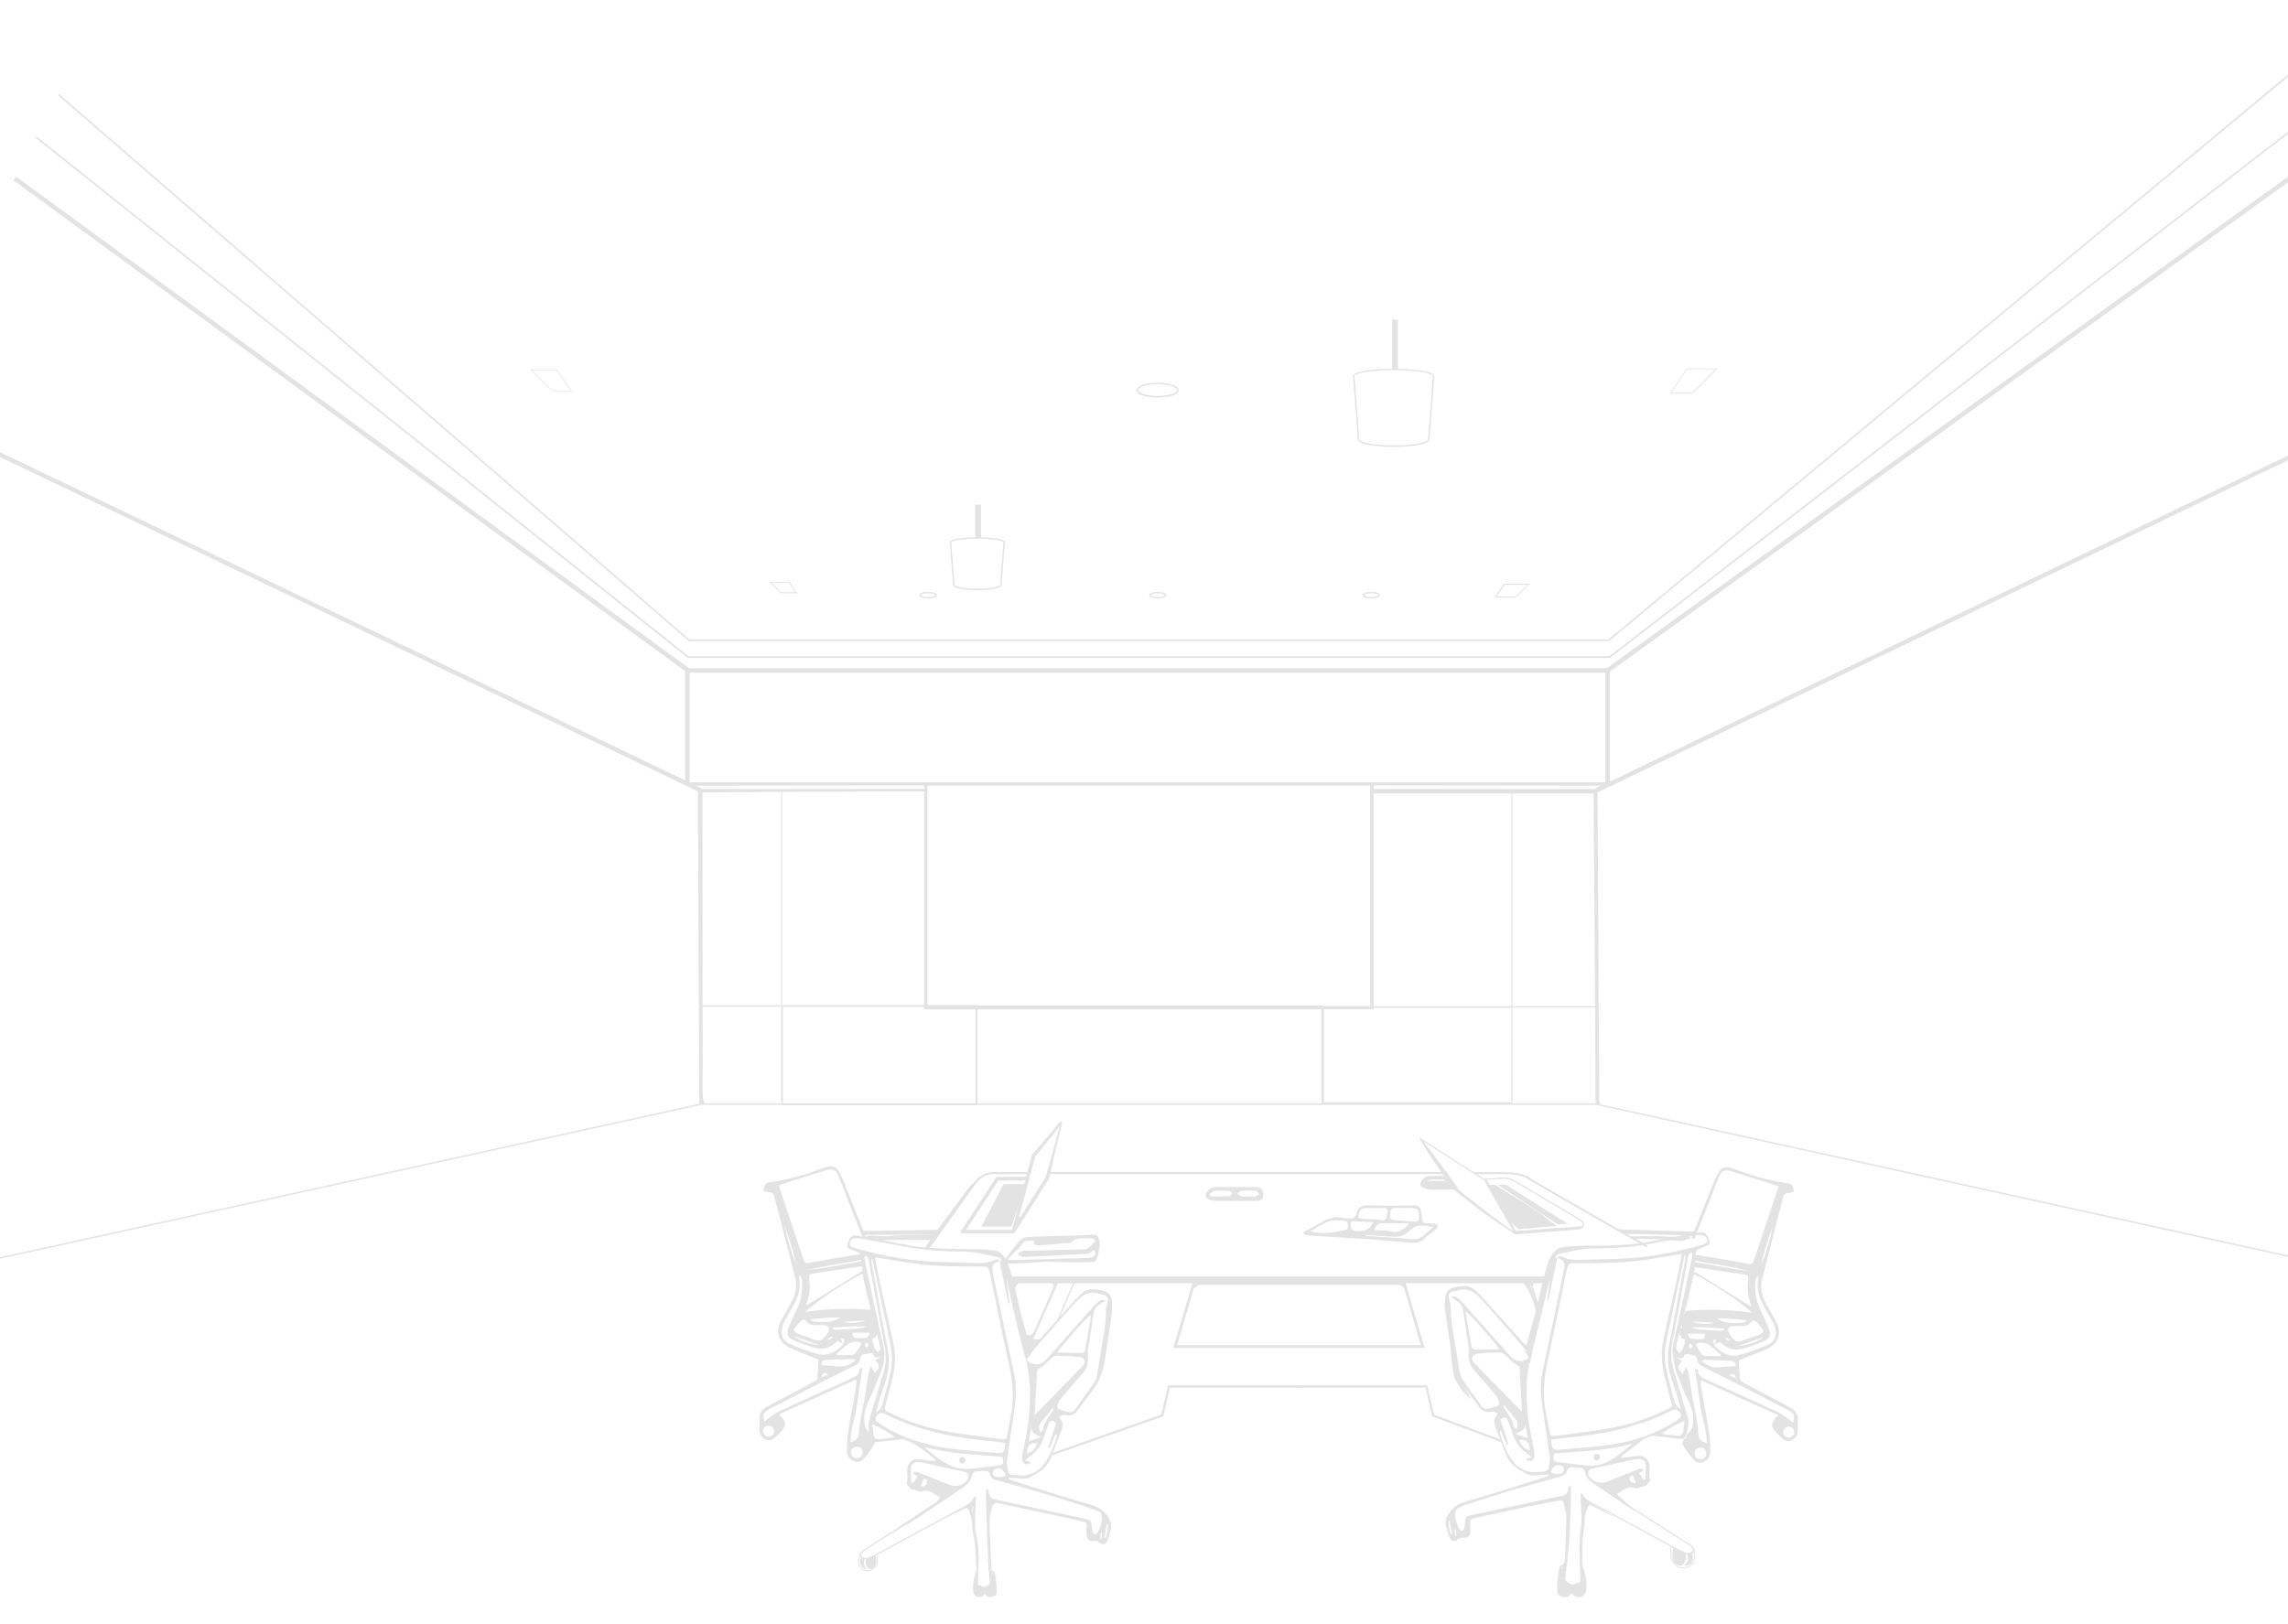 <?xml version="1.0" encoding="utf-8"?>
<!-- Generator: Adobe Illustrator 22.1.0, SVG Export Plug-In . SVG Version: 6.00 Build 0)  -->
<svg version="1.1" id="レイヤー_1" xmlns="http://www.w3.org/2000/svg" xmlns:xlink="http://www.w3.org/1999/xlink" x="0px"
	 y="0px" viewBox="0 0 1878.9 1334.2" style="enable-background:new 0 0 1878.9 1334.2;" xml:space="preserve">
<style type="text/css">
	.st0{fill:#E3E3E3;}
	.st1{fill:none;stroke:#E3E3E3;stroke-miterlimit:10;}
	.st2{fill:none;stroke:#E3E3E3;stroke-width:0.75;stroke-miterlimit:10;}
</style>
<path class="st0" d="M654.7,487.3h-13.4l-9.6-9.3l16.7,0.1L654.7,487.3z M641.6,486.5h11.7l-5.3-7.7l-14.4-0.1L641.6,486.5z"/>
<path class="st0" d="M1244.8,490.8h-17.5l7.7-11.3h21.3L1244.8,490.8z M1229,490h15.5l9.9-9.6h-18.8L1229,490z"/>
<path class="st0" d="M1371.2,323.4l13.9-20.8h25.3l-0.5,0.6c-12.8,13.4-19.7,20.2-20.5,20.2c0,0,0,0,0,0c-0.6-0.1-10.8-0.1-17.6,0
	L1371.2,323.4z M1384.3,322.6c2.5,0,4.6,0,5.1,0.1c1.2-0.6,12-11.7,19.4-19.4h-23.4l-13,19.4
	C1374.5,322.7,1380.1,322.6,1384.3,322.6"/>
<path class="st0" d="M470,321.8l-16.4-0.4l-18.3-17.7h22.2L470,321.8z M453.8,320.9l15.1,0.4l-11.7-17.1h-20.6L453.8,320.9z"/>
<path class="st0" d="M950.7,491.6c-3.5,0-7.1-0.9-7.1-2.7c0-3.6,14.2-3.6,14.2,0C957.8,490.7,954.2,491.6,950.7,491.6 M950.7,487.3
	c-3.9,0-5.9,1.1-5.9,1.6c0,0.5,2,1.6,5.9,1.6c3.9,0,5.9-1.1,5.9-1.6C956.6,488.4,954.6,487.3,950.7,487.3"/>
<path class="st0" d="M950.7,326.6c-8.4,0-17.4-2.1-17.4-6.1c0-4,9-6.1,17.4-6.1c8.4,0,17.4,2.1,17.4,6.1
	C968,324.4,959.1,326.6,950.7,326.6 M950.7,315.5c-9.5,0-16.2,2.6-16.2,4.9c0,2.3,6.7,4.9,16.2,4.9c9.5,0,16.2-2.6,16.2-4.9
	C966.8,318.1,960.2,315.5,950.7,315.5"/>
<path class="st0" d="M1126,491.6c-3.5,0-7.1-0.9-7.1-2.7c0-3.6,14.2-3.6,14.2,0C1133.1,490.7,1129.5,491.6,1126,491.6 M1126,487.3
	c-3.9,0-5.9,1.1-5.9,1.6c0,0.5,2,1.6,5.9,1.6c3.9,0,5.9-1.1,5.9-1.6C1131.9,488.4,1129.9,487.3,1126,487.3"/>
<path class="st0" d="M762.2,491.6c-3.5,0-7.1-0.9-7.1-2.7c0-3.6,14.2-3.6,14.2,0C769.4,490.7,765.8,491.6,762.2,491.6 M762.2,487.3
	c-3.9,0-5.9,1.1-5.9,1.6c0,0.5,2,1.6,5.9,1.6c3.9,0,5.9-1.1,5.9-1.6C768.2,488.4,766.2,487.3,762.2,487.3"/>
<rect x="800.9" y="414.6" class="st0" width="4.7" height="27.3"/>
<path class="st0" d="M802.6,484.8c-6.9,0-19.9-0.9-19.9-4.3h1.2c0,1,6.6,3.1,18.7,3.1c12.1,0,18.7-2,18.7-3.1h1.2
	C822.5,483.9,809.5,484.8,802.6,484.8"/>
<path class="st0" d="M822.5,480.6l-1.2-0.1l2.7-35c0-1-7.6-3-21.4-3s-21.4,2-21.4,3.1l2.7,34.9l-1.2,0.1l-2.7-35
	c0-3.4,14.8-4.3,22.6-4.3c7.8,0,22.6,0.9,22.6,4.3L822.5,480.6z"/>
<rect x="1143.2" y="262.6" class="st0" width="4.7" height="40.8"/>
<path class="st0" d="M1144.5,367.1c-14.6,0-29.4-2.1-29.4-6.1h1.2c0,2,10.7,4.9,28.2,4.9c17.5,0,28.2-2.8,28.2-4.9h1.2
	C1173.9,365,1159.1,367.1,1144.5,367.1"/>
<path class="st0" d="M1173.9,361.1l-1.2-0.1l4-52.2c0-2-12.3-4.8-32.2-4.8c-20,0-32.2,2.8-32.2,4.9l4,52.2l-1.2,0.1l-4-52.2
	c0-4.5,20-6.1,33.4-6.1s33.4,1.6,33.4,6.1L1173.9,361.1z"/>
<path class="st0" d="M1210.6,650.5c0.1,0.1,0.1,0.2,0.2,0.2c0.2,0.2,0.6,0.5,0.7,0.1c0-0.5-0.5-1.1-0.8-1.4l-0.2-0.2
	c-0.2-0.2-0.6-0.5-0.6-0.1C1209.8,649.6,1210.3,650.2,1210.6,650.5"/>
<path class="st0" d="M1210.6,648.9c0,0.3-0.3,0.3-0.2,0.6c0.1,0.2,1.6,1.7,1.7,1.6c0.2-0.2,0.3-0.5,0.6-0.7c0.1-0.1-1.5-1.8-1.7-1.6
	c-0.3,0.1-0.4,0.3-0.6,0.6c-0.2,0.3,1.7,1.7,1.7,1.6c0.2-0.2,0.3-0.4,0.6-0.6c-0.6-0.5-1.1-1.1-1.7-1.6c-0.2,0.2-0.4,0.4-0.6,0.7
	c0.6,0.5,1.1,1.1,1.7,1.6c-0.1-0.2,0.2-0.3,0.2-0.5c0-0.3-0.5-0.7-0.8-0.9c-0.2-0.2-0.4-0.4-0.6-0.6
	C1210.9,649,1210.6,648.9,1210.6,648.9"/>
<path class="st0" d="M1330.9,1230c-1.1-0.8-2.1-1.6-3.4-2.6c2.8-1.7,5.1-3.1,7.5-4.5c2.2-1.3,4.5-1.7,6.8-0.7
	c1.6,0.7,2.9,0.4,4.4-0.2c0.9-0.4,1.8-0.9,2.8-0.9c3.4-0.2,4.1-2.7,6.2-5c-0.8-1.9-0.8-4.9-0.8-6.8c0.1-0.3,0.2-0.6,0.3-1
	c-0.1-1-0.1-1.9-0.1-2.7c-0.1-7.2-4.3-10.7-11.4-9.5c-4,0.6-7.9,1.3-12.2,1.3c0.5-0.6,1-1.1,1.5-1.7c-0.4,0-0.8,0-1.1,0
	c1.2-0.6,2.4-1.3,3.6-2.1c2.9-2.4,5.8-4.7,8.8-6.8c5.1-4.1,10.1-7.7,14.7-7.3c0.2-0.1,19.6,2.5,23.3,2.5c3.1-0.6,6.1-11.7,4-18.5
	c-3.4-10.9-6.5-21.8-9.7-32.7c-1-2.6-1.9-5.1-2.3-7.8c-0.7-2.4-1.3-4.8-1.4-7.2c-0.2-4.3,0.2-8.6,0.9-12.8
	c4.1-22.6,8.3-45.1,12.5-67.7c0.4-2.3,0.2-5.1,3-6.5c1.6,1,1.1,2.4,0.8,3.7c-4.2,19.6-8.4,39.2-12.6,58.7c-0.8,3.9-1.8,7.8-2.7,11.8
	c-1,4.3-1.1,8.7-0.5,12.9c0.2-1,0.4-2,0.8-3c0.6-2.2,1.3-4.4,1.9-6.6c0.1-1.8,0.6-4.2,1.5-7.7c0.2,0.1,15.6-58.2,13.5-58.6
	c0.1-0.6,1.2-6.8,1-9.2c-0.2-2.5,1-4.3,3.3-5.1c2.1-0.8,4.1-1.6,6.2-2.5c1.9-0.8,2.2-2.3,1.7-4.2c-0.8-3.1-2.3-5.7-5.4-7
	c-1.1-0.5-46.7,8.8-51.1,9.3c-12.5,1.3-25.5,2-38,2c-7.6,0-18.7-0.2-28.4,1.7c0,0-5.7,2.7-8.1,9c-2.5,2.8-10.8,40.1-11.2,41.6
	c-2.4,9.3-5,18.5-7.6,27.8c-0.1,0.5-0.5,0.9-1,1.7c-1.3-1.4-2.4-2.6-3.5-3.8c-11.4-12.6-22.7-25.3-34.1-37.9c-1.7-1.8-3.6-3.5-5.6-5
	c-2.2-1.6-4.8-2.1-7.5-2c-2.6,0.1-6.2,0.4-10,1.7c-1.5,0.5-2.7,1.3-3.5,2.4c-0.2,0.3-0.4,0.6-0.6,0.9c-0.6,1-1,2.2-1.2,3.5
	c-0.6,3.6-0.7,8.7,0.2,14.4c1.8,11.8,3.6,23.7,5.3,35.5c1.4,9.6,4.9,18.2,11,25.8c0.9,1.1,1.6,2.3,2.4,3.4c0.2,0.3,5.5,6.8,8.2,10.9
	c2.6,3.8,5.9,6.1,11.1,4.7c1.4-0.4,3.3,0.8,5,1.3c-1.2,2.2-2.8,3.9-3,5.8c-0.2,2.1,0.5,4.4,1.3,6.4c2.7,7.3,5.5,14.6,8.3,21.9
	c1.6,4,4.3,7.1,7.6,9.9c2.7,2.3,6,4,9.2,5.7c3,1.6,6.3,1.7,9.8,1.1c2.6-0.5,5.4-0.4,8.1-0.5c0.1,0.3,0.1,0.6,0.2,0.9
	c-0.6,0.3-1.2,0.8-1.9,1c-21.8,6.8-43.5,13.9-65.4,20.2c-6.4,1.8-11.1,4.7-14.6,10.1c-2.1,3.1-3.2,6.5-2.2,10.3
	c0.8,2.9,1.4,6,2.6,8.8c1.6,3.8,4.1,4.4,7.2,1.8c1.5-1.2,2.7-1.4,4.5-1.2c3.4,0.3,5.2-1.1,5.6-4.6c0.3-2.2,0.1-4.5,0-6.7
	c-0.2-3.6-0.1-4,3.6-4.8c12.4-2.8,24.7-5.4,37.1-8.1c9.9-2.2,17.1-3.2,27-5.4c0.3-0.1,3.3-0.6,3.6-0.6c4.5-0.9,4.4-1,5.7,3.4
	c1.8,6.4,2.1,9.5,1.8,16.1c-0.5,9.6-0.5,18.3-1,27.9c0,0.7-0.9,3-1,3.7c0.8,0,2.1,0.3,2.9,0.3c0.4-9.3,1.6-16.5,2-25.8
	c0.4-11.4,0.8-22.8,1.1-34.2c0-1.3-0.3-2.7-0.4-4c-0.3-0.1-0.6-0.1-1-0.2c-0.3,0.9-0.8,1.7-1,2.6c-0.7,4.3-1.4,5.2-5.5,6.1
	c-12.8,2.8-25.6,5.5-38.4,8.2c-11.8,2.5-23.7,5-35.5,7.6c-4.4,0.9-4.8,1.6-5.2,6.1c-0.2,1.8-0.5,3.6-1.1,5.3
	c-0.6,1.7-2.6,1.9-3.5,0.3c-2.2-4.2-4.1-8.6-3.7-13.5c0.2-2,1.1-3.4,2.8-4.3c1.4-0.7,2.8-1.2,4.2-1.7c25.4-8.8,51.2-16.3,77.1-23.2
	c1.1-0.3,2.2-0.6,3.2-0.9c2.2-0.7,4-2,4.6-4.4c0.5-2.4,2-3.1,4.3-3c1.3,0.1,2.5,0,3.8,0.1c5.6,0.4,5.8,0.5,7.4,5.9
	c1,3.4,3.6,5.5,6.4,7.4c11.4,7.7,22.9,15.4,34.3,23.1 M1191.5,1260.5c-1.2-3.5-1.7-7.2-2.1-10.9c0.3-0.1,0.7-0.1,1-0.2
	c0.7,3.6,1.5,7.2,2.2,10.9L1191.5,1260.5z M1195.5,1256.3c0.2,1.7,0.3,3.3,0.5,5c-0.3,0-0.6,0.1-1,0.1c-0.2-1.7-0.4-3.4-0.6-5.1
	C1194.8,1256.4,1195.1,1256.4,1195.5,1256.3 M1338.3,1215c-0.6-2.2,0.8-2.6,2.8-2.9c0.8,2.3,1.5,4.2,2.2,6.2
	C1340.1,1218.4,1338.9,1217.5,1338.3,1215 M1382.1,1176c-0.5,2.6-1.9,3.7-4.8,3.4c-4.1-0.3-8.2-1-12.5-1.5
	c1.9-2.5,13.7-9.2,18.5-10.7C1382.9,1170.3,1382.6,1173.2,1382.1,1176 M1377.5,1166.4c-6.8,4.7-14.1,8.4-21.7,11.5
	c-13.3,5.3-27.1,8.4-41.3,9.9c-11.6,1.3-23.3,2.1-34.9,3.1c-3.5,0.3-4.8-0.7-5.3-4.3c-0.2-1.1-0.2-2.2-0.4-4
	c4.1-0.5,7.9-1.1,11.8-1.5c14.6-1.4,29-3.3,43.3-6.7c14.5-3.5,28.6-8.2,42-14.9c0.6-0.3,1.2-0.6,1.9-0.9c3.1-1.3,5.4-0.6,7,2.3
	C1381,1163,1380.5,1164.4,1377.5,1166.4 M1366.8,1130.2c1.7,7,3.6,14,5.5,21c1.1,4.2,1,4.5-2.9,6.4c-15.6,7.6-32,13-49.1,15.9
	c-13.9,2.4-27.8,3.9-41.8,5.9c-0.7,0.1-1.4,0.1-2.1,0.2c-2.8,0-3.3-0.2-3.9-3.1c-1.2-5.7-2.1-11.5-3.2-17.2
	c-3.1-15.5-0.8-30.7,2.6-45.9c5-22.6,9.5-45.2,14.2-67.9c1.6-7.9,1.6-8,9.8-7.9c16.9,0.1,33.8,0,50.5-2.1c9.4-1.1,18.7-2.9,28.1-4.4
	c1.9-0.3,3.8-0.6,6.6-1.1c-1.2,6.3-2.1,11.9-3.3,17.4c-3.9,17.7-7.8,35.3-11.8,53C1363.7,1110.4,1364.5,1120.3,1366.8,1130.2
	 M1383.8,1034.9c-4.3,23-8.4,46-12.9,68.9c-1.9,9.7-1.6,19,1.6,28.4c2.5,7.1,4.6,14.3,6.9,21.5c0.4,1.2,0.6,2.5,0.5,4
	c-2.3-1.9-4.3-4.1-5-6.8c-2.5-9.3-4.9-18.5-6.9-27.9c-1.8-8.2-0.7-16.4,1-24.5c4.6-21.8,9.2-43.5,13.9-65.3c0.2-0.8,0.4-1.5,0.5-2.2
	c0.2,0,0.5,0.1,0.7,0.1C1384,1032.3,1384,1033.7,1383.8,1034.9 M1229.3,1155.1c-2.5,0.8-5,1.7-7.6,2.2c-2.1,0.4-3.9-0.6-5.1-2.3
	c-5.4-7.5-10.9-14.8-15.9-22.5c-1.7-2.7-2.2-6.3-2.7-9.5c-1.7-9.6-3-19.2-4.8-28.8c-1.2-6.6-1.8-13.2-1.9-19.9
	c0-2.6-0.7-5.2-1.3-7.7c-0.8-3.1,0-4.9,3.1-5.6c1.5-0.4,3-0.6,4.4-1.1c5.1-1.5,9.7-0.6,13.8,2.6c2.1,1.6,4,3.5,5.8,5.4
	c10.8,12.2,21.6,24.4,32.3,36.8c2.6,3,4.8,6.4,7.3,9.8c-5.4,4.6-10.6,4.7-15,0.9c-1.5-1.3-2.7-2.8-4-4.3
	c-12.1-13.6-24.3-27.3-36.4-40.9c-1.2-1.3-2.5-2.6-3.9-3.7c-1.4-1.1-3-1.9-5.8-1c1.9,1.2,3.1,2.2,4.5,3c3.1,1.8,4.8,4.3,5.4,8
	c1.4,9.9,3.1,19.8,4.5,29.7c0.3,2,0.2,4.2,0.1,6.2c-0.1,4.7,0.8,9.1,4.1,12.8c6.2,7,12.3,14,18.3,21.2c1.3,1.5,2,3.6,2.7,5.5
	C1231.6,1153.3,1230.8,1154.6,1229.3,1155.1 M1244.7,1178c3.6-2.3,8.1-3.2,7.8-8.3c0.7,3.7,1.4,7.3,2.3,11.6
	C1251.1,1180.1,1248.2,1179.2,1244.7,1178 M1256.3,1191.4c-3.8-0.7-6.5-3.2-8.7-8.5C1253.4,1182.1,1256.2,1184.9,1256.3,1191.4
	 M1213.1,1112c6.2-0.7,12.5-1,18.7-1.1c1.4,0,3.1,1.1,4.3,2.1c2,1.7,3.7,3.8,5.7,5.5c1.7,1.5,3.8,2.6,6,4c0.6,11.7,1.3,24.1,2,36.9
	c-0.9-0.7-1.6-1.3-2.2-1.9c-12.1-12.4-24.1-24.7-36.2-37.1c-0.3-0.3-0.6-0.6-0.9-0.9C1207.7,1116.3,1208.7,1112.5,1213.1,1112
	 M1208.3,1105.8c-1.5-9-3.1-18-4.6-27.1c-0.1-0.3,0.2-0.7,0.3-1.1c2.6,1.3,22.9,24.1,27.3,30.7c-6.8,0.2-13,0.3-19.2,0.4
	C1210,1108.8,1208.6,1108,1208.3,1105.8 M1234.8,1153.9c3.6,4.4,7.2,8.4,10.4,12.6c1.6,2.1,0.9,4.7,0.2,7.6c-2.5-1.2-2.6-3-2.9-4.7
	C1241.3,1163.5,1233.1,1156,1234.8,1153.9 M1271.8,1205.5c-0.4,2.2-2,3.2-4.2,3.3c-2.5,0.1-5,0.4-7.5,0.6c-1,0.1-1.9-0.1-2.9-0.2
	c-6.3-1.2-11.4-4.3-15.2-9.5c-5-6.8-8.2-14.5-10.2-22.7c-0.2-0.6,0-1.3,0.6-2.2c1.7,4,3.4,8,5.1,12c0.4-0.1,0.7-0.3,1.1-0.4
	c-1.6-6.9-4.6-13.4-6.4-20.3c3.7-2.7,4.9-2.4,6.4,1.5c1.5,4,2.9,8.1,4.4,12.2c2.2,5.9,5.9,10.7,11.2,14.2c1.1,0.7,2,1.7,3.6,3
	c-2.1,0.6-3.3,0.9-4.8,1.4c1.1,1.7,2.8,1.8,4.3,1.6c1.9-0.3,2.6-2.1,2.7-3.8c0.1-1.9-0.1-3.9-0.4-5.8c-1.6-8.6-3.7-17.2-4.7-25.9
	c-2-17.1-2.2-34.1,2.4-51c4.1-15,7.5-30.3,11.2-45.4c0.3-1.3,3.7-16.1,4.5-17.4c0.1,1.3-2.6,16-2.4,18c0.7-1,1.1-1.4,1.2-1.9
	c2.3-10.6,4.5-21.2,6.7-31.9c0.1-0.4-0.3-0.9-0.4-1.4c0,0-0.1,0-0.1,0c0,0,0,0,0.1,0c-1.4-0.9-0.3-1.9,0.4-2.6c0.6-0.6,1.3-1,2.1-1
	c1.4,0.1,17-4.1,23-4.2c14.5-0.3,29-0.5,43.4-2.7c11.6-1.7,23-4.1,34.5-6.2c4-0.7,7.9-1.4,11.9-2.1c1.2-0.2,2.5-0.1,3.8-0.1
	c2.6,0.2,4.1,1.5,4.5,3.6c0.4,1.9-0.4,3.3-3.2,4.1c-4.8,1.5-9.6,2.8-14.5,3.9c-18.9,4.5-38,7.5-57.4,7.9c-9.8,0.2-19.5,0.5-29.3,0.8
	c-4.9,0.1-9.8-0.1-14.2-2.5c-2-1.1-3.4-0.1-4.9,1c0,0,0,0,0,0c0,0,0,0,0,0c5.9,1,7.4,3.4,6.1,9.6c-5.8,27.7-11.5,55.3-17.5,83
	c-2.1,9.9-1.6,19.7-0.2,29.5c2,13.9,4.2,27.8,6.1,41.8C1272.8,1199.9,1272.2,1202.8,1271.8,1205.5 M1280.7,1210.5
	c-2.5,0.3-5,0.4-7.1-1.2c1.5-4.4,3.7-6.2,7.1-5.7c2.2,0.3,3.4,1.5,3.5,3.5C1284.2,1209,1283.2,1210.2,1280.7,1210.5 M1300,1203.6
	c-6.2-0.7-12.4-1.5-18.6-2.3c-0.1,0-0.3,0-0.4,0c-5.5-0.6-6.1-1.5-4.7-7.3c11-0.9,21.8-1.7,32.7-2.6c10.7-0.9,21.1-2.9,31.6-5.5
	c-8,6.4-15.5,13.6-25.6,16.8C1310,1204.1,1305,1204.2,1300,1203.6 M1306.5,1214.6c-1.7-1.4-2.7-3.1-2.2-5.5c0.5-2.3,2.3-2.5,4.1-2.9
	c10.8-2.4,21.7-4.8,32.5-7.1c1.8-0.4,3.6-0.6,5.4-0.6c2.8,0,4.9,1.7,5.1,4.5c0.2,4,0,8-0.1,12c0,0.2-0.4,0.3-0.8,0.6
	c-2.4-0.9-2.8-3.5-4.6-5.4c1.3-0.8,2.4-1.5,3.6-2.3c-0.3-1.3-1.1-1.8-2.4-1.5c-1.3,0.4-2.6,0.8-3.9,1.4c-7.5,3-15,5.8-22.4,8.9
	C1315.5,1219,1310.8,1218.2,1306.5,1214.6"/>
<path class="st0" d="M1305.3,1235.9c-2.8,4.5-3.8,9-4.1,13.8c-0.1,1.9,0,3.9-0.5,5.8c-1.8,10.8-0.9,18.1-1.4,28.6
	c-0.6,0-1.4,0.3-2,0.3c-0.2-9-0.2-15.4,0.2-24.7c2-8.6,1.1-17.5,0.6-26.3c-0.1-2.2,0-4.3,0-7.5c1.3,1.5,1.9,2.2,2.4,3
	c2.7,3.8,6.5,6.4,10.6,8.7c5.7,3.2,11.4,6.5,17,9.9"/>
<path class="st0" d="M1299.4,1283.9l1.3,11.1c0,0,3.5,9.7-7.5,9.7c-11,0-11.2-6.2-10.7-6.8c0.5-0.7,1.3-13.9,1.3-13.9h3.1l-1.7,13.5
	c0,0,5.7,8.1,10.6,2.9c0,0,2.7,1.5,1.9-6l-0.4-10.4H1299.4z"/>
<path class="st0" d="M1281.4,1310.6c-0.7,0-1.4-0.3-1.8-0.8c-1.1-1.3-0.8-3.9-0.6-4.6c-0.7-6.1,1.3-16.5,1.4-17
	c0.4-1.6,1.1-2.5,2.1-2.7c1.7-0.3,3.2,1.9,3.4,2.3l0.2,0.3l-1.1,11.9C1284.8,1303.9,1284.3,1310.6,1281.4,1310.6 M1282.7,1287.3
	C1282.7,1287.3,1282.7,1287.3,1282.7,1287.3c-0.1,0-0.4,0.3-0.7,1.3c0,0.1-2.1,10.7-1.4,16.5l0,0.1l0,0.1c-0.2,1-0.2,2.6,0.2,3.2
	c0.1,0.1,0.2,0.2,0.4,0.2c0.7-0.2,1.7-4.1,1.8-8.8l1-11.4C1283.7,1287.9,1283,1287.3,1282.7,1287.3"/>
<path class="st0" d="M1299.7,1286.4c0,0,3.8,9.2,3,18.2c0,0,0.3,7.8-7.1,7.3c0,0-3.3-0.7-3.8-2.3c-0.5-1.5-1.3-0.1-2.2,0
	c-0.8,0.1-0.7,2.7-4.6,2.3c-3.9-0.4-6.5-1.2-5.3-6.8c1.2-5.5,0.9-13.9,0.9-13.9l0.5-2.9h3.9l-0.4,4.8l0.7,4.2c0,0-4.4,3.2-1.3,2.6
	c3.1-0.5,7.1,1.9,7.1,1.9l4.7-1.6l1.9-1c0,0,1.2-1.7,1.2-2.3C1299,1296.3,1299.7,1286.4,1299.7,1286.4"/>
<path class="st0" d="M1311.3,1199.8c3.5,0,3.6-5.5,0-5.5C1307.8,1194.3,1307.7,1199.8,1311.3,1199.8"/>
<rect x="831" y="1049.5" class="st0" width="442" height="1.7"/>
<path class="st0" d="M762.6,1026.6l-1.4-1c5.3-7.4,14.6-20.5,22.9-32.1c6.5-9.1,12.4-17.3,15-21c7.8-11,16.9-9.9,17.9-9.7h28v1.7
	l-28.3,0c-0.4-0.1-8.8-1.5-16.3,9c-2.6,3.7-8.4,11.9-15,21C777.2,1006,767.9,1019.1,762.6,1026.6"/>
<rect x="861" y="962.7" class="st0" width="325.9" height="1.7"/>
<path class="st0" d="M1352.2,1024.6c-37-20.7-96.8-55.5-97.4-55.9l-0.2-0.1c0,0-4.4-4.1-18.9-4.1h-25v-1.7h25
	c14.3,0,19.3,3.9,20,4.6c2.6,1.5,61,35.5,97.3,55.8L1352.2,1024.6z"/>
<polygon class="st0" points="845.4,1106.2 844.4,1105.7 868.6,1049.4 884.4,1049.4 869.3,1084.3 868.3,1083.9 882.7,1050.5 
	869.3,1050.5 "/>
<path class="st0" d="M1264,1076l-1.5-4.5c-4.9-14.9-5.1-15.5-6.4-17.8l-0.4-0.6l14.2-3.7l0.3,1.1l-12.8,3.3c1.1,2,1.7,3.7,6.1,17.4
	l1.5,4.5L1264,1076z"/>
<path class="st0" d="M1225.5,1050.4c0,0,27.5,0,29.8,1.7c2.3,1.7,2.1,3,2.3,3.4c0.2,0.4,3.9-4.4,3.9-4.4l-7-0.7H1225.5z"/>
<path class="st0" d="M1248.9,1050.4c0,0,7.8,2.6,8.8,5.1l1.1,2.8c0,0-0.3-6,2.8-7.2l-9.4-0.7L1248.9,1050.4z"/>
<path class="st0" d="M1265.5,1049.9c0,0,3.4-1.9,7.4-0.5l0.8,0.9l-8.2,0.5V1049.9z"/>
<path class="st0" d="M1273.7,1050.4c0,0-2.4,2-1.9,4.9l-1.8-5.3L1273.7,1050.4z"/>
<path class="st0" d="M881.2,1055.3c0,0,6.2-4.9,9.3-4.9l-9.3-0.4C881.2,1049.9,881.9,1053.7,881.2,1055.3"/>
<path class="st0" d="M861.3,1050.4c0,0,4.5,4.4,4.2,7.7c0,0,2.6-7,5.7-7l-4.3-1.2L861.3,1050.4z"/>
<path class="st0" d="M841.6,1095.8c0,0,5.2,5.5,6.2,3.2l-2.3,7.1l-4-4.4V1095.8z"/>
<polygon class="st0" points="847,1099.6 853.4,1100.4 854.5,1101 848.6,1106.9 846.3,1109.2 844.9,1106 844.7,1104 "/>
<path class="st0" d="M1244.5,1014c-0.1,0-0.2,0-0.3-0.1l-46.6-34c0,0-0.1-0.1-0.1-0.1l-31.9-44.4c-0.1-0.2-0.1-0.5,0-0.6
	c0.2-0.2,0.4-0.2,0.6-0.1l52.9,33.8c0.1,0,0.1,0.1,0.2,0.2l25.5,44.6c0.1,0.2,0.1,0.5-0.1,0.6C1244.7,1014,1244.6,1014,1244.5,1014
	 M1198.2,979.2l44.6,32.5l-24.3-42.4l-50.6-32.3L1198.2,979.2z"/>
<path class="st0" d="M1244.5,1014l-0.1-1l53.2-4.1c0.4-0.3,2.2-1.5,2.2-3.1c0-1.2-1-2.4-2.9-3.6l-54.8-32.4c-0.1,0-2.8-1.9-9-1.5
	l-14.1,1l-0.1-1l14.1-1c6.6-0.5,9.5,1.5,9.6,1.6l54.8,32.4c2.3,1.4,3.4,2.8,3.4,4.4c0,2.4-2.6,4-2.8,4c-0.1,0-0.1,0.1-0.2,0.1
	L1244.5,1014z"/>
<path class="st0" d="M1245.4,1011.2l51.8-3.7c0,0,2.5-1,2.3,0.4c0,0-0.4,1.8-7.9,1.9l-44.6,3.5
	C1247,1013.3,1243,1014.4,1245.4,1011.2"/>
<path class="st0" d="M1219.3,969.5c0,0,0.4-2.2,1.8,0l12.7,21.1l10.9,20.3l1.7,1.3l-1.6,1.3L1219.3,969.5z"/>
<polygon class="st0" points="1222.7,974.3 1226,973.4 1278.5,1006.9 1247.1,1009.8 1237.4,1001.1 "/>
<path class="st0" d="M1222.7,973.4c0,0,3.7-0.2,5.3,0c0,0,36.9,22.5,39.3,25.2c2.4,2.7,11.1,8.3,11.1,8.3h-8.8l-22.4-15.9
	l-16.4-12.6L1222.7,973.4z"/>
<path class="st0" d="M1230.4,973.4l49.1,32.5l7.6-0.8l-50.1-31.7C1237,973.4,1235.7,972.8,1230.4,973.4"/>
<path class="st0" d="M1166,935.1c0,0,7.3,13.9,14,22.4c0,0,12.2,18.6,16.5,21.8c0,0,14.5,11.4,20.8,16.3c0,0,25.1,18,27.4,17.8
	l-9.3-6.6c0,0-36.1-27.6-37.6-29.8C1197.9,977.1,1170.4,937.6,1166,935.1"/>
<path class="st0" d="M1070.4,1012.1c4.5-2.4,9.1-4.6,13.4-7.3c6.2-3.9,12.6-6.1,19.9-4.2c1.4,0.4,3,0,4.5,0.2c3,0.4,5-0.7,5.7-3.7
	c1.3-5.5,4.7-7.2,10.4-7c12.3,0.5,24.6,0.3,36.9,0.1c3.9-0.1,5.2,1.6,5.8,5.1c1.6,9.9-0.8,9.5,10.1,9.7c1.3,0,2.6,1,3.9,1.5
	c-0.7,1.2-1.2,2.6-2.1,3.4c-3.1,2.7-6.5,4.9-9.4,7.7c-3.2,3.1-6.7,3.5-10.8,3.2c-12.7-1.1-25.3-2.2-38-3.1
	c-14.4-1-28.8-1.7-43.3-2.6c-2.3-0.1-4.5-0.7-6.8-1.1C1070.5,1013.2,1070.4,1012.6,1070.4,1012.1 M1153.4,992.3
	c-2.7,0-5.4-0.1-8.1,0c-4.5,0.2-3.1,3.9-3.6,6.4c-0.5,2.8,1,3.4,3.5,3.6c5.9,0.4,11.8,1,17.7,1.3c0.8,0,2.4-1.5,2.4-2.4
	c0.1-8.1-0.8-9-8.8-9C1155.5,992.3,1154.4,992.3,1153.4,992.3 M1076,1011.4c10.1,3.2,19.5,0.7,29-1c0.8-0.1,2-1.8,2-2.8
	c0-1.5-0.7-4.4-1.3-4.4c-4.5-0.5-9.4-1.5-13.6-0.2C1086.4,1004.8,1081.4,1008.5,1076,1011.4 M1115.3,1000.6c2.1,0.3,4.2,0.7,6.3,0.8
	c3.2,0.2,6.5-0.1,9.7,0.4c7.1,1.1,7.2,1.1,8-6c0.3-2.4-0.3-3.6-2.9-3.5c-4.1,0.1-8.1,0-12.2,0
	C1117.4,992.3,1116.6,993,1115.3,1000.6 M1121.7,1014.5c0,0.2,0,0.5,0.1,0.7c12.5,0.9,25.1,1.5,37.6,2.7c8.7,0.9,12.1-6.4,17.9-10.1
	c-7-0.9-14-3-19.7,3.2c-1.2,1.4-2.9,2.6-4.6,3.3c-2.1,0.9-4.5,1.7-6.7,1.6C1138.1,1015.7,1129.9,1015,1121.7,1014.5 M1156.7,1006
	l-0.1-1.2c-6.9,0-13.8,0.3-20.7-0.1c-4.3-0.2-5.8,2.2-7.6,5.8c4.9,0.3,9.5-0.1,13.7,1C1148.6,1013.3,1152.5,1009.5,1156.7,1006
	 M1127.6,1003.9c-4.9-0.2-9.6-0.4-14.2-0.7c-2.2-0.2-4.1-0.6-4.2,2.6c-0.1,2.6,0.2,4.9,3.5,5.3
	C1118.9,1012,1124.5,1011.1,1127.6,1003.9"/>
<path class="st0" d="M863.4,1036.4c-11,0-23.2,1.7-34.2,1.5c-1.4,0-3.1-0.9-3.9-1.9c-0.4-0.5,0.6-2.5,1.4-3.5
	c3.6-4.7,7.1-9.5,11.1-13.8c1.4-1.5,4.2-2.5,6.3-2.6c13.6-0.6,27.2-0.9,40.7-1.3c3.4-0.1,6.8-0.2,10.2-0.5c7.9-0.7,7.3,2.3,8.3,8.2
	c0,0.1-0.1,0.3-0.1,0.5c-2.9,16.4-2,13.3-15.3,13.9c-8.6,0.3-13.9-0.3-22.5-0.3C865.4,1036.8,864.6,1036.8,863.4,1036.4
	 M836.3,1031.1c0-0.6,0-1.3,0-1.9c1.5-0.6,3.1-1.6,4.6-1.7c16.8-0.5,33.6-0.7,50.4-1.2c0.9,0,1.8-0.8,2.6-1.4
	c1.2-0.9,2.4-1.8,3.4-2.9c0.9-0.9,1.7-1.9,2.5-2.9c-1.1-0.7-2.3-2-3.3-1.9c-5.5,0.7-11.8-1.9-16.5,3.2c-0.5,0.6-1.8,0.6-2.8,0.7
	c-7.6,0.6-15.2,1.1-22.7,1.8c-3.2,0.3-6.1,0.4-5.6-4c-7.8,0.2-7.8,0.2-11.5,5.7c-0.8,1.2-2.1,2-3.1,3c-2.1,2.1-4.2,4.3-7.1,7.2
	c2.9,0.1,4.4,0.3,6,0.3c8.3-0.2,16.5-0.6,24.8-0.8c12.1-0.4,24.3-0.6,36.4-1c4.6-0.2,6.1-3.1,4.1-6.8c-1.5,1.1-3.1,3.2-4.7,3.3
	c-17.4,1.1-34.9,1.9-52.3,2.6C839.7,1032.6,838,1031.6,836.3,1031.1"/>
<path class="st0" d="M1450.8,1035.9c2.4-9.5,4.9-19,7.3-28.5c2-7.7,4-15.4,6-23c1-3.7,1.4-4,5.2-4.4c1.4-0.2,2.7-0.7,3.9-1.1
	c-1.1-5.8-1.8-6.6-7.2-7.3c-14.1-2-27.6-6-40.9-11c-1.6-0.6-3.3-1.1-4.9-1.5c-3.6-0.8-6.7,0.3-8.6,3.4c-1.5,2.4-2.8,5-3.9,7.7
	c-4.2,10.6-14.5,36.2-18.7,46.8c0.9,0.1,1.8,0.3,2.6,0.5c4.4-11.6,15.1-38,19.4-49.3c0.4-1.1,0.9-2.1,1.4-3.1c1.8-3.2,3.5-4,7.2-3.5
	c1,0.1,2,0.4,2.9,0.7c11.8,3.7,23.7,7.5,35.5,11.2c0.8,0.3,1.6,0.6,2.6,1.1c-2.1,6.4-4.2,12.7-6.3,19c-4.3,12.9-8.6,25.7-12.9,38.6
	c-0.3,0.8-0.5,1.6-0.8,2.5c-1.4,3.6-2,4-5.8,3.3c-6.7-1.2-13.4-2.4-20-3.6c-4-0.7-18.3-2.9-22.3-3.6c-0.9,1.2,0,3.3-0.6,4.4
	c-0.2,0.5,6.8,1.5,8,1.9c12.3,1.8,24.5,4,36.7,6.9c-12.5-1.3-32.4-5.1-44.8-7.3c-0.4,1-0.9,3-1.3,4c1.6,0.2,10.5,1.6,12,1.8
	c9.7,1.4,19.4,2.8,29.1,4.3c4.2,0.6,4.3,0.9,3.9,5.3c-0.7,6.1-0.4,12.1,1.7,17.9c0.3,0.8,0.4,1.6,0.9,3.3c-7.6-4.6-14.3-8.8-21-12.9
	c-6.4-3.9-12.7-7.9-19.1-11.9c-0.7-0.4-5.8-3.4-6.4-4c-0.4,1.2-0.6,0.9-1,2.1c15.2,6.9,33.4,19.5,46.4,29.9c0.6,0.5,1.1,1.2,1.7,1.8
	c-17.5-2.5-36.5-3.1-54.4-1.5c-1.2,3.8-5.4,8.7-3.1,12.6c0.9,1.2-2.7,2.8-1.9,4c-1.3,0.6,1.3,1.6-0.1,2.3c-0.5,1.8,2.3,1.8,1.8,3.6
	c1.4,0.5,1.2,0.4,2.7,0.9c-0.1,4.5-1.3,8.3-4.6,11.5c-1.2-1.5-3.4-4.6-3.3-6.8c-0.7,2.3-0.1,4.9-0.8,7.2c-0.3,1-0.8,0.2-0.9,3.3
	c0.3,2.5,2,10.8,2.6,12.3c2.7,6.9,4.5,10.3,6.9,17.3c2.7,5,5.1,10.1,6.3,15.3c0.8,4.2,0.6,8.1-0.1,11.9c-0.1,1.5-4.1,5.9-4.9,7
	c-1.4,5.1-2.2,0.7-3.1,5.7c0.1,0.2-1.3,0.6,3.2,6.8c1.8,2.6,3.7,5.2,5.8,7.5c2.7,2.9,6.1,3.2,9.4,1.1c2.6-1.7,4.2-4.1,4.2-7.2
	c-0.1-5,0.1-10.2-0.7-15.1c-1.7-11.3-4.1-22.4-5.9-33.7c-0.5-3.3-1.5-6.6-0.9-10.5c21.2,9.6,42.1,19.1,63.3,28.7
	c-1,1.2-1.7,1.9-2.3,2.6c-3.4,4-3.5,6.7,0,10.7c1.9,2.2,4,4.2,6.1,6.1c3,2.6,6.3,2.5,9.4-0.1c2-1.7,3-3.8,3-6.4c0-2.9-0.2-5.8,0-8.7
	c0.3-4.6-1.7-7.8-5.5-10c-1.7-1-3.5-1.9-5.3-2.9c-11-5.8-21.9-11.7-32.9-17.5c-1.8-1-3.9-1.9-4-4.1c-0.4-4.9-0.5-9.8-0.8-14.8
	c2.1-0.8,4-1.5,5.8-2.3c5.8-2.3,11.6-4.4,17.2-7c10.2-4.8,12.7-13.6,7.2-23.3c-2.9-5.1-5.8-10.3-8.6-15.6c-2.8-5.4-4-11.1-2.8-17.2
	 M1437.8,1086.2c1.6-2,2.8-1.9,4.7-0.2c1.1,1,2,2.1,2.9,3.2c1,1.2,1.9,2.5,2.7,3.6c-0.5,2.2-1.9,3.1-3.6,3.7
	c-4.6,1.6-9.3,3.2-13.8,4.9c-3.2,1.3-5.7,0.3-7.8-2c-1.2-1.4-2.4-2.9-3.1-4.6c-1.5-3.4-0.3-5.3,3.4-5.5c2.2-0.1,4.3,0,6.5,0
	C1432.9,1089.5,1435.7,1088.9,1437.8,1086.2 M1448.5,1098.2c-6.5,4.7-13.1,6.5-21.1,7.5C1434.8,1103.1,1441.2,1100.8,1448.5,1098.2
	 M1420.1,1101c-0.1,0.1-0.2,0.2-0.6,0.4c-0.9-0.6-2-1.2-3.4-2.1c2.2-0.7,3.1,0.2,4,1.3C1420.1,1100.8,1420.2,1101,1420.1,1101
	 M1434.5,1084.5c-1.7,2.2-1.7,2-11.9,2.3c-4.5,0.1-8.3-1.3-12.6-3.7C1418.6,1082.6,1426.4,1083.8,1434.5,1084.5 M1407.8,1086.5
	c-3.7,1.6-12.6,1.3-18.7-1C1395.3,1085.8,1401.5,1086.1,1407.8,1086.5 M1416.1,1091.3c0.1,0.4,0.1,0.7,0.1,1.1c-1,0.3-2,0.9-2.9,0.8
	c-8.3-0.8-16.8,0-24.9-2.8C1397.7,1089.8,1406.9,1090.7,1416.1,1091.3 M1414.1,1123c-6.7,0.9-12.4-0.7-16.9-5.4
	c1.1-0.2,2-0.6,2.9-0.6c6.9,0.2,13.9,0.5,20.8,0.8c3.7,0.2,4.4,1.1,4.6,4.3C1421.5,1122.5,1417.8,1122.5,1414.1,1123 M1425.9,1132.3
	c-2.4-1-4.2-1.7-6.1-2.5C1423.7,1127.8,1423.7,1127.8,1425.9,1132.3 M1412.8,1113.9c-4.3,0-8.6,0.1-12.8-0.1c-1-0.1-2.3-1.1-2.9-2
	c-1.6-2.2-2.8-4.6-4.5-7.4c0.9-0.5,1.6-1.3,2.4-1.4c3.2-0.4,6.4,0.2,9,2.1c3.2,2.4,6.1,5.1,9.1,7.7
	C1413,1113.2,1412.9,1113.6,1412.8,1113.9 M1400.1,1095.5c-0.2,3.7-0.6,4.3-3.6,4.5c-2.2,0.1-4.3-0.1-6.5-0.2
	c-2.4-0.1-3.6-1.4-3.9-4.3H1400.1z M1388.3,1107.9c-1.6-1.2-1.9-2.6-0.2-4.4C1390.4,1105.7,1390.4,1105.7,1388.3,1107.9
	 M1396.5,1198.6c-3,0-4.9-1.9-4.8-4.8c0-2.9,2-4.8,4.9-4.7c2.7,0.1,4.6,2,4.7,4.7C1401.4,1196.5,1399.3,1198.6,1396.5,1198.6
	 M1468.7,1180.8c-2.5-0.1-4.4-1.9-4.4-4.4c0-2.5,2.2-4.5,4.8-4.5c2.5,0,4.3,1.9,4.3,4.4C1473.3,1179,1471.4,1180.9,1468.7,1180.8
	 M1443.1,1145.3c8.5,4.4,17,8.7,25.4,13.1c5.1,2.6,5.6,4,3.8,10.3c-1.3-1.1-2.3-2.2-3.6-3c-3.1-2.1-6-4.5-9.4-6.1
	c-19.3-8.9-38.6-17.5-58-26.3c-1.1-0.5-2.1-1-3.1-1.5c-2.2-1.1-3.7-2.7-3.8-5.3c0-1.4-0.2-1.4-2.7-2.5c1.6,10.2,3.3,20.4,4.6,30.7
	c1.4,10.2,5.3,20,5.3,30.9c-4.3-1.4-6.9-3.9-7-7.8c-0.2-12-4.2-23.3-5.6-35c-0.6-5.2-1.6-10.3-2.5-15.4c-0.3-1.5-0.7-2.9-1.9-4.4
	c-0.9,1.8-1.8,3.6-2.7,5.5c-4.5-3.3-4.6-6.7-0.4-10.6c-1.3-0.7-2.4-1.3-4.4-2.3h4.8c0.6-1.1,1.1-2.1,1.6-3c0.4-0.1,0.7-0.3,0.9-0.3
	c1.9,0.2,3.7,0.4,5.6,0.7c1.9,0.3,3.3,1.3,3.5,3.3c0.3,3.5,2.6,5.2,5.5,6.7C1413.8,1130.2,1428.5,1137.7,1443.1,1145.3
	 M1447.3,1070.8c2.5,4.9,5.4,9.5,8,14.3c1.1,2.1,2.3,4.4,2.7,6.7c1.1,5.9-1.2,10.9-6.7,13.1c-7.6,3.1-15.3,6.3-23.2,8.2
	c-7.3,1.8-13.9-1.5-19.2-6.7c-1-0.9-1.6-2.4-2-3.8c-0.4-1.5,0.2-2.5,2.5-2.1c-0.3,1.3-0.6,2.4-1,3.9c1.5-0.8,2.6-1.4,3.8-2.1
	c1,0.8,1.8,1.5,2.7,2.2c4.9,3.9,10.4,5.1,16.3,3.4c5.7-1.6,11.3-3.6,16.7-5.9c5.7-2.4,6.8-5.4,4.5-11c-2.2-5.3-4.6-10.6-7.1-15.8
	c-3.4-7.1-4.4-14.6-3.8-22.3c0.1-1.4,0.8-2.8,1.3-4.2c0.3,0,0.6,0.1,0.9,0.1c0.1,0.7,0.3,1.5,0.1,2.2
	C1442.6,1058.1,1444.2,1064.6,1447.3,1070.8 M1446.1,1039.6c2.4-11.2,6-22,9.7-32.7C1453.6,1018.1,1450.5,1029.1,1446.1,1039.6"/>
<path class="st0" d="M1389.9,1014.8l-56.6-1.3l-5.4-3.7c0,0,63.1,2.2,64.7,1.7L1389.9,1014.8z"/>
<path class="st0" d="M1338.3,1015.7c0,0,24.2-0.7,28.8,0c4.6,0.7,17.1-0.3,17.1-0.3l4.9,1.5l-7.8,2.5c0,0-30.9-2.6-39.2-1.5
	L1338.3,1015.7z"/>
<path class="st0" d="M1248.9,1050.4c0,0,9.4,11.1,12.6,28c3.2,16.9,0,0,0,0l1.8-6.2l-8-20.1L1248.9,1050.4z"/>
<path class="st0" d="M649.3,1035.1c-2.4-9.5-4.9-19-7.3-28.5c-2-7.7-4-15.4-6-23c-1-3.7-1.4-4-5.2-4.4c-1.4-0.2-2.7-0.7-3.9-1.1
	c1.1-5.8,1.8-6.6,7.2-7.3c14.1-2,27.6-6,40.9-11c1.6-0.6,3.3-1.1,4.9-1.5c3.6-0.8,6.7,0.3,8.6,3.4c1.5,2.4,2.8,5,3.9,7.7
	c4.2,10.6,14.5,36.2,18.7,46.8c-0.9,0.1-1.8,0.3-2.6,0.5c-4.4-11.6-15.1-38-19.4-49.3c-0.4-1.1-0.9-2.1-1.4-3.1
	c-1.8-3.2-3.5-4-7.2-3.5c-1,0.1-2,0.4-2.9,0.7c-11.8,3.7-23.7,7.5-35.5,11.2c-0.8,0.3-1.6,0.6-2.6,1.1c2.1,6.4,4.2,12.7,6.3,19
	c4.3,12.9,8.6,25.7,12.9,38.6c0.3,0.8,0.5,1.6,0.8,2.5c1.4,3.6,2,4,5.8,3.3c6.7-1.2,13.4-2.4,20-3.6c4-0.7,18.3-2.9,22.3-3.6
	c0.9,1.2,0,3.3,0.6,4.4c0.2,0.5-6.8,1.5-8,1.9c-12.3,1.8-24.5,4-36.7,6.9c12.5-1.3,32.4-5.1,44.8-7.3c0.4,1,0.9,3,1.3,4
	c-1.6,0.2-10.5,1.6-12,1.8c-9.7,1.4-19.4,2.8-29.1,4.3c-4.2,0.6-4.3,0.9-3.9,5.3c0.7,6.1,0.4,12.1-1.7,17.9
	c-0.3,0.8-0.4,1.6-0.9,3.3c7.6-4.6,14.3-8.8,21-12.9c6.4-3.9,12.7-7.9,19.1-11.9c0.7-0.4,5.8-3.4,6.4-3.9c0.4,1.2,0.6,0.9,1,2.1
	c-15.2,6.9-33.4,19.5-46.4,29.9c-0.6,0.5-1.1,1.2-1.7,1.8c17.5-2.5,36.5-3.1,54.4-1.5c1.2,3.8,5.4,8.7,3.1,12.6
	c-0.9,1.2,2.7,2.9,1.9,4c1.3,0.6-1.3,1.6,0.1,2.3c0.5,1.8-2.3,1.8-1.8,3.6c-1.4,0.5-1.2,0.4-2.7,0.9c0.1,4.5,1.3,8.3,4.6,11.5
	c1.2-1.5,3.4-4.6,3.3-6.8c0.7,2.3-0.3,6.2,0.3,8.5c0.3,1,1.2,3.6,1.4,4.7c-0.3,2.5-2,8.1-2.6,9.6c-2.7,6.9-4.5,10.3-6.9,17.3
	c-2.7,5-5.1,10.1-6.3,15.3c-0.8,4.2-0.6,8.1,0.1,11.9c0.1,1.5,4.1,5.9,4.9,7c1.4,5.1,2.2,0.7,3,5.7c-0.1,0.2,1.3,0.6-3.2,6.8
	c-1.8,2.6-3.7,5.2-5.8,7.5c-2.7,2.9-6.1,3.2-9.4,1.1c-2.6-1.7-4.2-4.1-4.2-7.2c0.1-5-0.1-10.2,0.7-15.1c1.7-11.3,4.1-22.4,5.9-33.7
	c0.5-3.3,1.5-6.6,0.9-10.5c-21.2,9.6-42.1,19.1-63.3,28.7c1,1.2,1.7,1.9,2.3,2.6c3.4,4,3.5,6.7,0,10.7c-1.9,2.2-4,4.2-6.1,6.1
	c-3,2.6-6.3,2.5-9.4-0.1c-2-1.7-3-3.8-3-6.4c0-2.9,0.2-5.8,0-8.7c-0.2-4.6,1.7-7.8,5.5-10c1.7-1,3.5-1.9,5.3-2.9
	c11-5.8,21.9-11.7,32.9-17.5c1.8-1,3.9-1.9,4-4.1c0.4-4.9,0.5-9.8,0.8-14.8c-2.1-0.8-4-1.5-5.8-2.3c-5.8-2.3-11.6-4.4-17.2-7.1
	c-10.2-4.8-12.7-13.6-7.2-23.3c2.9-5.1,5.8-10.3,8.6-15.6c2.8-5.4,4-11.1,2.8-17.2 M662.2,1085.4c-1.6-2-2.8-1.9-4.7-0.2
	c-1.1,1-2,2.1-2.9,3.2c-1,1.2-1.9,2.5-2.7,3.6c0.5,2.2,1.9,3.1,3.6,3.7c4.6,1.6,9.3,3.2,13.8,4.9c3.2,1.3,5.7,0.3,7.8-2
	c1.2-1.4,2.4-2.9,3.1-4.6c1.5-3.4,0.3-5.3-3.4-5.5c-2.2-0.1-4.3,0-6.5,0C667.1,1088.7,664.4,1088.1,662.2,1085.4 M651.6,1097.4
	c6.5,4.7,13.1,6.5,21.1,7.5C665.3,1102.3,658.9,1100,651.6,1097.4 M680,1100.2c0.1,0.1,0.2,0.2,0.6,0.4c0.9-0.6,2-1.2,3.4-2.1
	c-2.2-0.7-3.1,0.2-4,1.3C679.9,1100,679.9,1100.2,680,1100.2 M665.6,1083.7c1.7,2.3,1.7,2,11.9,2.3c4.5,0.1,8.3-1.3,12.6-3.7
	C681.5,1081.8,673.7,1083,665.6,1083.7 M692.3,1085.7c3.7,1.6,12.6,1.3,18.7-1C704.8,1085,698.5,1085.3,692.3,1085.7 M684,1090.5
	c0,0.4-0.1,0.7-0.1,1.1c1,0.3,2,0.9,2.9,0.8c8.3-0.8,16.8,0,24.9-2.8C702.4,1089,693.2,1089.9,684,1090.5 M685.9,1122.3
	c6.7,0.9,12.4-0.7,16.9-5.4c-1.1-0.2-2-0.6-2.9-0.6c-6.9,0.2-13.9,0.5-20.8,0.8c-3.7,0.2-4.4,1.1-4.6,4.3
	C678.6,1121.7,682.3,1121.8,685.9,1122.3 M674.2,1131.5c2.4-1,4.3-1.7,6.1-2.5C676.4,1127,676.4,1127.1,674.2,1131.5 M687.3,1113.1
	c4.3,0,8.6,0.1,12.8-0.1c1-0.1,2.3-1.1,2.9-2c1.6-2.2,2.8-4.6,4.5-7.4c-0.9-0.5-1.6-1.3-2.4-1.4c-3.2-0.4-6.4,0.2-9,2.1
	c-3.2,2.4-6.1,5.1-9.1,7.7C687.1,1112.4,687.2,1112.8,687.3,1113.1 M700,1094.7c0.2,3.7,0.6,4.3,3.6,4.5c2.2,0.1,4.3-0.1,6.5-0.2
	c2.4-0.1,3.6-1.4,3.9-4.3H700z M711.8,1107.1c1.6-1.2,1.9-2.6,0.2-4.4C709.6,1104.9,709.6,1104.9,711.8,1107.1 M703.6,1197.8
	c3,0,4.9-1.9,4.8-4.8c0-2.9-2-4.8-4.9-4.7c-2.7,0.1-4.6,2-4.7,4.7C698.7,1195.7,700.7,1197.8,703.6,1197.8 M631.4,1180
	c2.5-0.1,4.4-1.9,4.4-4.4c0-2.5-2.2-4.5-4.8-4.5c-2.5,0-4.3,1.9-4.3,4.4C626.7,1178.2,628.7,1180.1,631.4,1180 M657,1144.5
	c-8.5,4.4-17,8.7-25.4,13.1c-5.1,2.6-5.6,4-3.8,10.3c1.3-1.1,2.3-2.2,3.6-3c3.1-2.1,6-4.5,9.4-6.1c19.3-8.9,38.6-17.5,58-26.3
	c1.1-0.5,2.1-1,3.1-1.5c2.2-1.1,3.7-2.6,3.8-5.3c0-1.4,0.2-1.4,2.7-2.5c-1.6,10.2-3.3,20.4-4.6,30.7c-1.4,10.2-5.3,20-5.3,30.9
	c4.3-1.4,6.9-3.9,7-7.8c0.2-12,4.2-23.3,5.6-35c0.6-5.2,1.6-10.3,2.5-15.4c0.3-1.5,0.7-2.9,1.9-4.4c0.9,1.8,1.8,3.6,2.7,5.5
	c4.5-3.3,4.6-6.7,0.4-10.6c1.3-0.7,2.4-1.3,4.4-2.3h-4.8c-0.6-1.1-1.1-2.1-1.6-3c-0.4-0.1-0.7-0.3-0.9-0.3c-1.9,0.2-3.7,0.4-5.6,0.7
	c-1.9,0.3-3.3,1.3-3.5,3.3c-0.3,3.5-2.6,5.2-5.5,6.7C686.2,1129.4,671.6,1136.9,657,1144.5 M652.8,1070c-2.5,4.9-5.4,9.5-8,14.3
	c-1.1,2.1-2.3,4.4-2.7,6.7c-1.1,5.9,1.2,10.9,6.7,13.1c7.6,3.1,15.3,6.3,23.2,8.2c7.3,1.8,13.9-1.5,19.2-6.7c1-0.9,1.6-2.4,2-3.8
	c0.4-1.5-0.2-2.5-2.5-2.1c0.3,1.3,0.6,2.4,1,3.9c-1.5-0.8-2.6-1.4-3.8-2.1c-1,0.8-1.8,1.5-2.7,2.2c-4.9,3.9-10.4,5.1-16.3,3.4
	c-5.7-1.6-11.3-3.6-16.7-5.9c-5.7-2.4-6.8-5.4-4.5-11c2.2-5.3,4.6-10.6,7.1-15.8c3.4-7.1,4.4-14.6,3.8-22.3
	c-0.1-1.4-0.8-2.8-1.3-4.2c-0.3,0-0.6,0.1-0.9,0.1c-0.1,0.7-0.3,1.5-0.1,2.2C657.5,1057.3,655.9,1063.8,652.8,1070 M653.9,1038.8
	c-2.4-11.2-6-22-9.7-32.7C646.5,1017.3,649.5,1028.3,653.9,1038.8"/>
<path class="st0" d="M708.7,1014.3h61.5l3-4.2c0,0-65.6,1.4-67.2,0.9L708.7,1014.3z"/>
<path class="st0" d="M770.2,1014.3c0,0-34.1,0.2-38.7,0.9c-4.6,0.7-17.1-0.3-17.1-0.3l-4.9,1.5l7.8,2.5c0,0,41.3-1.1,49.6,0
	L770.2,1014.3z"/>
<path class="st0" d="M1331.2,1198.6c0.4,0,0.7,0,1.1,0c0.1-0.1,0.2-0.2,0.3-0.3"/>
<path class="st0" d="M741.1,1182.3c4.6-0.4,9.6,3.2,14.7,7.3c-2.4-1.7-4.9-3.2-7.6-4.5C746,1184,743.6,1183.1,741.1,1182.3"/>
<path class="st0" d="M764.7,1196.4c1.2,0.8,2.4,1.5,3.6,2.1c-0.4,0-0.7,0-1.1,0c-0.1-0.1-0.2-0.2-0.3-0.3
	C766.2,1197.7,765.4,1197,764.7,1196.4"/>
<path class="st0" d="M804.1,968.1c0,0-6.3,3.8-11.2,11l-17,23l-5.7,7.3l-10.6,15.4l2.3,1.3L804.1,968.1z"/>
<polygon class="st0" points="831,1050.4 832.2,1053.7 864,1053.7 866.8,1052 857.9,1051.1 "/>
<polygon class="st0" points="842.5,972.6 830.5,1007.6 805.9,1007.6 824.2,972.6 "/>
<path class="st0" d="M832.1,1013.2L832.1,1013.2h-41.5c-0.5,0-1-0.3-1.3-0.8c-0.3-0.5-0.2-1,0.1-1.5l28.4-43.4
	c0.3-0.4,0.7-0.7,1.2-0.7l23.7-0.2l4.8-18c0.1-0.2,0.2-0.4,0.3-0.6l16.3-18.7l6-7.6c0.4-0.6,1.2-0.3,1.8,0c0.6,0.3,0.2,1.1,0.1,1.8
	c-3.6,14.3-10.4,43.9-10.4,44.2c0,0.2-0.1,0.3-0.2,0.5l-28,44.3c0,0-0.1,0.1-0.1,0.1c-0.2,0.2-0.4,0.4-0.6,0.5
	c-0.1,0-0.3,0.1-0.4,0.1C832.2,1013.2,832.1,1013.2,832.1,1013.2 M793.3,1010.3h37.7l10.9-40.7l-22.1,0.2L793.3,1010.3z
	 M845.2,968.6l-9.2,34.3l22.7-36c0.6-2.4,7.8-27,11.3-41.4l-7.3,9.2l-12.5,15.1L845.2,968.6C845.2,968.5,845.2,968.6,845.2,968.6"/>
<path class="st0" d="M847.3,958l-1.4-0.4c1.5-5.7,2.4-8.8,7.3-14.5l1.1,1C849.6,949.5,848.8,952.3,847.3,958"/>
<path class="st0" d="M836.6,999.2c1.2,1,1,1.9,3.4,0c0,0-4.2,5.8-4.4,5.9c-0.2,0.1-1.5-0.9-1.3-1.7
	C834.5,1002.7,836.6,999.2,836.6,999.2"/>
<path class="st0" d="M1251.1,1109.5c0,0,5.9,3.7,3.2,9.3l2,1c0,0,1-3.8,1.8-7.1c0.9-3.3-1.7-2.3-1.7-2.3L1251.1,1109.5z"/>
<path class="st0" d="M1191.4,1099.5c0,0.4,0,3,0.1,6.6c0.2,7.6,1,19.8,3.2,26.4c0,0,4.7,8.9,8.9,13c4.2,4,1.9,1.1,4.2,4
	c2.2,2.9-12.2-22.8-12.2-22.8L1191.4,1099.5z"/>
<path class="st0" d="M838.3,1052.6c-1.2,1-5.6,3.1-4.4,8.2l-3-8.9L838.3,1052.6z"/>
<path class="st0" d="M841.6,1095.8c0,0,4.6,4.3,9.5-4.4l-4.8,11.1l-4.8-0.8V1095.8z"/>
<path class="st0" d="M769.1,1233.6c1.1-0.8,1.7-2.5,3-3.5c-2.8-1.7-5.1-3.1-7.5-4.5c-2.2-1.3-4.5-1.7-6.8-0.7
	c-1.6,0.7-2.9,0.4-4.4-0.2c-0.9-0.4-1.8-0.9-2.8-0.9c-3.4-0.2-4.1-2.7-6.2-5c0.8-1.9,0.8-4.9,0.8-6.8c-0.1-0.3-0.2-0.6-0.3-1
	c0.1-1,0.1-1.9,0.1-2.7c0.1-7.2,4.3-10.7,11.5-9.5c4,0.6,7.9,1.3,12.2,1.3c-0.5-0.6-1-1.1-1.5-1.7c0.4,0,0.8,0,1.1,0
	c-1.2-0.6-2.4-1.3-3.6-2.1c-2.9-2.4-5.8-4.7-8.8-6.8c-5.1-4.1-10.1-7.7-14.7-7.3c-0.2-0.1-19.6,2.5-23.3,2.5
	c-3.1-0.6-6.1-11.7-4-18.5c3.4-10.9,6.5-21.8,9.7-32.7c1-2.6,1.9-5.1,2.3-7.8c0.7-2.4,1.3-4.8,1.4-7.2c0.2-4.3-0.2-8.6-0.9-12.8
	c-4.1-22.6-8.3-45.1-12.5-67.7c-0.4-2.3-0.2-5.1-3-6.5c-1.6,1-1.1,2.4-0.8,3.7c4.2,19.6,8.4,39.2,12.6,58.7
	c0.8,3.9,1.9,7.9,2.7,11.8c1,4.3,1.1,8.7,0.5,12.9c-0.2-1-0.4-2-0.8-3c-0.6-2.2-1.2-4.4-1.9-6.6c-0.1-1.8-0.6-4.2-1.5-7.7
	c-0.2,0.1-15.6-58.2-13.5-58.6c-0.1-0.6-1.2-6.8-1-9.2c0.2-2.5-1-4.3-3.3-5.1c-2.1-0.8-4.1-1.6-6.2-2.5c-1.9-0.8-2.2-2.3-1.7-4.2
	c0.8-3.1,2.3-5.7,5.4-7c1.1-0.5,46.7,8.8,51.1,9.3c12.5,1.3,25.5,2,38,2c7.6,0,18.7-0.2,28.4,1.7c0,0,5.7,2.7,8.1,9
	c2.5,2.8,10.8,40.1,11.2,41.6c2.4,9.3,5,18.5,7.6,27.8c0.1,0.5,0.5,0.9,1,1.7c1.3-1.4,2.4-2.6,3.5-3.8
	c11.4-12.6,22.7-25.3,34.1-37.9c1.7-1.8,3.6-3.5,5.6-5c2.2-1.6,4.8-2.1,7.5-2c2.6,0.1,6.2,0.4,10,1.7c1.5,0.5,2.7,1.3,3.5,2.4
	c0.2,0.3,0.4,0.6,0.6,0.9c0.6,1,1,2.2,1.2,3.5c0.6,3.6,0.7,8.7-0.2,14.4c-1.8,11.8-3.6,23.7-5.3,35.5c-1.4,9.6-4.9,18.2-11,25.8
	c-0.9,1.1-1.6,2.2-2.4,3.4c-0.2,0.3-5.5,6.8-8.2,10.9c-2.6,3.8-6,6.1-11.1,4.7c-1.4-0.4-3.3,0.8-5,1.3c1.2,2.2,2.8,3.9,3,5.8
	c0.2,2.1-0.5,4.4-1.3,6.4c-2.7,7.3-5.5,14.6-8.3,21.9c-1.6,4-4.3,7.1-7.6,9.9c-2.7,2.3-6,4-9.2,5.7c-3,1.7-6.3,1.7-9.8,1.1
	c-2.6-0.5-5.4-0.4-8.1-0.5c-0.1,0.3-0.1,0.6-0.2,0.9c0.6,0.3,1.2,0.8,1.9,1c21.8,6.8,43.5,13.9,65.4,20.2
	c6.4,1.8,11.1,4.7,14.6,10.1c2.1,3.1,3.2,6.5,2.2,10.3c-0.8,2.9-1.4,6-2.6,8.8c-1.6,3.8-4.1,4.4-7.2,1.8c-1.5-1.2-2.7-1.4-4.5-1.2
	c-3.4,0.3-5.2-1.1-5.6-4.6c-0.3-2.2-0.1-4.4,0-6.7c0.2-3.6,0.1-4-3.6-4.8c-12.4-2.8-24.7-5.4-37.1-8.1c-9.9-2.2-19.9-4.3-29.8-6.4
	c-0.3-0.1-0.5-0.1-0.8-0.2c-4.5-0.9-5.4-0.4-6.6,3.9c-1.8,6.4-1.9,12.9-1.6,19.5c0.5,9.6,0.8,19.2,1.3,28.8c0,0.7,0.1,1.4,0.2,2.1
	h-2.5c-0.4-9.3-0.8-18.6-1.2-27.9c-0.4-11.4-0.8-22.8-1.1-34.2c0-1.3,0.3-2.7,0.4-4c0.3-0.1,0.6-0.1,1-0.2c0.3,0.9,0.8,1.7,1,2.6
	c0.7,4.3,1.4,5.2,5.5,6.1c12.8,2.8,25.6,5.5,38.4,8.3c11.8,2.5,23.7,5,35.5,7.6c4.4,0.9,4.9,1.6,5.2,6.1c0.2,1.8,0.5,3.6,1.1,5.3
	c0.6,1.7,2.6,2,3.5,0.3c2.2-4.2,4.1-8.6,3.7-13.5c-0.2-2-1.1-3.5-2.8-4.3c-1.4-0.7-2.8-1.2-4.2-1.7c-25.4-8.8-51.2-16.3-77.1-23.2
	c-1.1-0.3-2.2-0.6-3.2-0.9c-2.2-0.7-4-2-4.6-4.4c-0.5-2.4-2-3.1-4.3-3c-1.3,0.1-2.5,0-3.8,0.1c-5.6,0.4-5.8,0.5-7.4,5.9
	c-1,3.4-3.6,5.5-6.4,7.4c-11.4,7.7-22.9,15.4-34.3,23.1c-15.8,10.7-25.8,14.5-41.6,25.2 M908,1263.2c1.2-3.5,1.7-7.2,2.1-10.9
	c-0.3-0.1-0.7-0.1-1-0.2c-0.7,3.6-1.5,7.2-2.2,10.9C907.3,1263.1,907.7,1263.1,908,1263.2 M904,1259c-0.2,1.7-0.3,3.3-0.5,5
	c0.3,0,0.6,0.1,1,0.1c0.2-1.7,0.4-3.4,0.6-5.1C904.7,1259.1,904.4,1259,904,1259 M761.2,1217.6c0.6-2.2-0.8-2.6-2.8-2.9
	c-0.8,2.3-1.5,4.2-2.2,6.2C759.4,1221.1,760.6,1220.2,761.2,1217.6 M717.4,1178.7c0.5,2.6,1.9,3.7,4.8,3.5c4.1-0.3,8.2-1,12.5-1.5
	c-1.9-2.5-13.7-9.2-18.5-10.7C716.7,1173,716.9,1175.8,717.4,1178.7 M722,1169.1c6.8,4.7,14.1,8.4,21.7,11.5
	c13.3,5.3,27.1,8.4,41.2,9.9c11.6,1.3,23.3,2.1,34.9,3.1c3.5,0.3,4.8-0.7,5.3-4.3c0.2-1.1,0.2-2.2,0.4-4c-4.1-0.5-7.9-1.1-11.8-1.5
	c-14.6-1.4-29-3.3-43.3-6.7c-14.5-3.5-28.6-8.2-42-14.9c-0.6-0.3-1.2-0.6-1.9-0.9c-3.1-1.3-5.4-0.6-7,2.3
	C718.6,1165.7,719,1167.1,722,1169.1 M732.7,1132.9c-1.7,7-3.6,14-5.5,21c-1.1,4.2-1,4.5,2.9,6.4c15.6,7.6,32,13,49.1,15.9
	c13.9,2.4,27.8,3.9,41.8,5.9c0.7,0.1,1.4,0.1,2.1,0.2c2.8,0,3.3-0.2,3.9-3.1c1.2-5.7,2.1-11.5,3.2-17.2c3.1-15.5,0.9-30.7-2.6-45.9
	c-5-22.6-9.5-45.2-14.2-67.9c-1.6-7.9-1.6-8-9.7-7.9c-16.9,0.1-33.8,0-50.5-2.1c-9.4-1.1-18.7-2.9-28.1-4.4
	c-1.9-0.3-3.8-0.6-6.6-1.1c1.2,6.3,2.1,11.9,3.3,17.4c3.9,17.7,7.8,35.3,11.8,53C735.8,1113.1,735.1,1123,732.7,1132.9
	 M715.8,1037.6c4.3,23,8.4,46,12.9,68.9c1.9,9.7,1.6,19-1.6,28.4c-2.5,7.1-4.6,14.3-6.9,21.5c-0.4,1.2-0.6,2.5-0.5,4
	c2.3-1.9,4.3-4.1,5-6.8c2.5-9.3,4.9-18.5,6.9-27.9c1.8-8.2,0.7-16.4-1-24.5c-4.6-21.8-9.2-43.5-13.9-65.3c-0.2-0.8-0.4-1.5-0.5-2.2
	c-0.2,0-0.5,0.1-0.7,0.1C715.5,1035,715.5,1036.3,715.8,1037.6 M870.2,1157.8c2.5,0.8,5,1.7,7.6,2.2c2.1,0.4,3.9-0.6,5.1-2.3
	c5.4-7.4,10.9-14.8,15.9-22.5c1.7-2.7,2.2-6.3,2.7-9.5c1.7-9.6,3-19.2,4.8-28.8c1.2-6.6,1.8-13.2,1.9-19.9c0-2.6,0.7-5.2,1.3-7.7
	c0.8-3.1,0-4.9-3.1-5.6c-1.5-0.4-3-0.6-4.4-1.1c-5.1-1.5-9.7-0.6-13.8,2.6c-2.1,1.6-4,3.5-5.8,5.4c-10.8,12.2-21.6,24.4-32.3,36.8
	c-2.6,3-4.8,6.4-7.3,9.8c5.4,4.6,10.6,4.7,15,0.9c1.5-1.3,2.7-2.8,4-4.3c12.1-13.6,24.3-27.3,36.4-40.9c1.2-1.3,2.5-2.6,3.9-3.7
	c1.4-1.1,3-1.9,5.8-1c-1.9,1.2-3.1,2.2-4.5,3c-3.1,1.8-4.8,4.3-5.4,8c-1.4,9.9-3.1,19.8-4.5,29.7c-0.3,2-0.2,4.2-0.1,6.2
	c0.1,4.7-0.8,9.1-4.1,12.8c-6.2,7-12.3,14-18.3,21.2c-1.3,1.5-2,3.6-2.7,5.5C867.9,1156,868.7,1157.3,870.2,1157.8 M854.8,1180.7
	c-3.6-2.3-8.1-3.2-7.8-8.3c-0.7,3.7-1.4,7.3-2.3,11.6C848.4,1182.8,851.3,1181.9,854.8,1180.7 M843.2,1194.1
	c3.8-0.7,6.5-3.2,8.7-8.5C846.1,1184.8,843.3,1187.6,843.2,1194.1 M886.4,1114.7c-6.2-0.7-12.5-1-18.7-1.1c-1.4,0-3.1,1.1-4.3,2.1
	c-2,1.7-3.7,3.8-5.7,5.5c-1.7,1.5-3.8,2.6-6,4c-0.6,11.7-1.3,24.1-2,36.9c0.9-0.7,1.6-1.3,2.2-1.9c12.1-12.4,24.1-24.7,36.2-37.1
	c0.3-0.3,0.6-0.6,0.9-0.9C891.9,1119,890.8,1115.2,886.4,1114.7 M891.2,1108.5c1.5-9,3.1-18,4.6-27.1c0.1-0.3-0.2-0.7-0.3-1.1
	c-2.6,1.3-22.9,24.1-27.3,30.7c6.8,0.2,13,0.3,19.2,0.4C889.5,1111.5,890.9,1110.7,891.2,1108.5 M864.7,1156.5
	c-3.6,4.4-7.2,8.4-10.4,12.6c-1.6,2.1-0.9,4.7-0.2,7.6c2.5-1.2,2.6-3,2.9-4.7C858.2,1166.2,866.5,1158.7,864.7,1156.5 M827.7,1208.2
	c0.4,2.2,2,3.2,4.2,3.3c2.5,0.1,5,0.4,7.5,0.6c1,0.1,1.9-0.1,2.9-0.2c6.3-1.2,11.4-4.3,15.2-9.5c5-6.8,8.2-14.5,10.2-22.7
	c0.2-0.6,0-1.3-0.6-2.2c-1.7,4-3.4,8-5.1,12c-0.4-0.1-0.7-0.3-1.1-0.4c1.6-6.9,4.6-13.5,6.4-20.3c-3.7-2.7-4.9-2.4-6.4,1.5
	c-1.5,4-2.9,8.1-4.4,12.2c-2.2,5.9-5.9,10.7-11.2,14.2c-1.1,0.7-2,1.7-3.6,3c2.1,0.6,3.3,1,4.8,1.4c-1.1,1.7-2.8,1.8-4.3,1.6
	c-1.9-0.3-2.6-2.1-2.7-3.8c-0.1-1.9,0.1-3.9,0.4-5.8c1.6-8.6,3.7-17.2,4.7-25.9c2-17.1,2.2-34.1-2.4-51c-4.1-15-7.5-30.3-11.2-45.4
	c-0.3-1.3-3.6-18.7-4.4-20.1c-0.1,1.3,2.6,18.7,2.4,20.6c-0.7-1-1.1-1.4-1.2-1.9c-2.3-10.6-4.5-21.2-6.7-31.9
	c-0.1-0.4,0.3-0.9,0.4-1.4c0,0,0.1,0,0.1,0c0,0,0,0-0.1,0c1.4-0.9,0.3-1.9-0.4-2.6c-0.6-0.6-1.3-1-2.1-1c-1.5,0.1-17-4.1-23-4.2
	c-14.5-0.3-29-0.5-43.4-2.7c-11.6-1.7-23-4.1-34.5-6.2c-4-0.7-7.9-1.4-11.9-2.1c-1.2-0.2-2.5-0.1-3.8-0.1c-2.6,0.2-4.1,1.5-4.5,3.6
	c-0.4,1.9,0.4,3.3,3.2,4.1c4.8,1.5,9.6,2.8,14.5,3.9c18.9,4.5,38,7.5,57.4,7.9c9.8,0.2,19.5,0.5,29.3,0.8c4.9,0.1,9.8-0.1,14.2-2.5
	c2-1.1,3.4-0.1,4.9,1c0,0,0,0,0,0c0,0,0,0,0,0c-5.9,1-7.4,3.4-6.1,9.6c5.8,27.7,11.5,55.3,17.5,83c2.1,9.9,1.6,19.7,0.2,29.5
	c-2,13.9-4.2,27.8-6.1,41.8C826.7,1202.6,827.3,1205.5,827.7,1208.2 M818.8,1213.2c2.5,0.3,5,0.4,7.1-1.2c-1.5-4.4-3.7-6.2-7.1-5.7
	c-2.2,0.3-3.4,1.5-3.5,3.5C815.3,1211.7,816.3,1212.9,818.8,1213.2 M799.5,1206.3c6.2-0.7,12.4-1.5,18.6-2.3c0.1,0,0.3,0,0.4,0
	c5.5-0.6,6.1-1.5,4.7-7.3c-11-0.9-21.8-1.7-32.7-2.6c-10.7-0.9-21.1-2.9-31.6-5.5c8,6.4,15.5,13.6,25.6,16.8
	C789.5,1206.8,794.5,1206.8,799.5,1206.3 M793,1217.2c1.7-1.4,2.7-3.1,2.2-5.5c-0.5-2.3-2.3-2.5-4.1-2.9
	c-10.8-2.4-21.7-4.8-32.5-7.1c-1.8-0.4-3.6-0.6-5.4-0.6c-2.8,0-4.9,1.7-5.1,4.5c-0.2,4,0,8,0.1,12c0,0.2,0.4,0.3,0.8,0.6
	c2.4-0.9,2.8-3.5,4.6-5.4c-1.3-0.8-2.4-1.5-3.6-2.3c0.3-1.3,1.1-1.8,2.4-1.5c1.3,0.4,2.6,0.8,3.9,1.4c7.5,3,15,5.8,22.4,8.9
	C784,1221.6,788.7,1220.9,793,1217.2"/>
<path class="st0" d="M794.2,1238.5c2.8,4.5,3.8,9,4.1,13.8c0.1,1.9,0,3.9,0.5,5.8c2.5,10.2,2.5,20.7,2.9,31.1h1.7
	c0.2-9,0.6-18-1.5-27c-2-8.6-1.1-17.5-0.6-26.2c0.1-2.2,0-4.3,0-7.5c-1.3,1.5-1.9,2.2-2.4,3c-2.7,3.8-6.5,6.4-10.6,8.7
	c-5.7,3.2-15.5,7.4-21.1,10.8 M798.6,1237.4c0.2-0.1,0.3-0.2,0.5-0.3v4.6c-0.2,0-0.3,0-0.5,0V1237.4z"/>
<path class="st0" d="M801.7,1289.2l-1,8.9c0,0-2.8,7.8,6,7.8c8.9,0,9.1-5,8.6-5.5c-0.4-0.5-1.1-11.3-1.1-11.3h-2.5l1.4,10.9
	c0,0-4.6,6.6-8.5,2.3c0,0-2.2,1.2-1.5-4.8l0.3-8.4H801.7z"/>
<path class="st0" d="M816.3,1310.8c-2.3,0-2.8-5.4-2.9-8.6l-0.9-9.6l0.1-0.2c0.2-0.4,1.4-2.1,2.8-1.9c0.8,0.1,1.4,0.8,1.7,2.1
	c0.1,0.4,1.7,8.9,1.2,13.8c0.1,0.6,0.4,2.6-0.5,3.7C817.4,1310.6,816.9,1310.8,816.3,1310.8 M814.1,1293l0.8,9.1
	c0.1,3.9,0.9,7.1,1.4,7.2c0.2,0,0.3-0.1,0.4-0.1c0.4-0.5,0.3-1.8,0.2-2.6l0-0.1l0-0.1c0.6-4.7-1.1-13.3-1.1-13.4
	c-0.2-0.8-0.4-1-0.5-1C815,1292,814.5,1292.5,814.1,1293"/>
<path class="st0" d="M801.5,1291.3c0,0-3,7.4-2.4,14.7c0,0-0.2,6.3,5.8,5.9c0,0,2.7-0.6,3.1-1.8c0.4-1.3,1.1-0.1,1.7,0
	c0.7,0.1,0.6,2.2,3.7,1.8c3.1-0.4,5.2-1,4.3-5.5c-1-4.5-0.7-11.3-0.7-11.3l-0.4-2.3h-3.1l0.4,3.9l-0.5,3.4c0,0,3.5,2.6,1,2.1
	c-2.5-0.4-5.8,1.5-5.8,1.5l-3.8-1.3l-1.5-0.8c0,0-1-1.3-1-1.9C802.1,1299.3,801.5,1291.3,801.5,1291.3"/>
<path class="st0" d="M790.2,1202.3c3.5,0,3.6-5.5,0-5.5C786.7,1196.7,786.7,1202.3,790.2,1202.3"/>
<path class="st0" d="M1169.9,1107.2H963.6l15.9-54.1H1154L1169.9,1107.2z M966.7,1104.9h200.1l-14.6-49.5h-171L966.7,1104.9z"/>
<path class="st0" d="M1013.6,986.4c-5.5,0-10.9,0.3-16.4-0.1c-2.5-0.2-6.2-1.5-6.8-3.2c-1.3-3.4,3.4-7.9,7.5-8
	c8.6-0.1,17.1,0,25.7,0c2.6,0,5.1,0.1,7.7,0c5.1-0.2,6.1,3,6,7.1c-0.1,4.2-3.2,4.3-6.2,4.3C1025.2,986.5,1019.4,986.4,1013.6,986.4
	L1013.6,986.4z M993.3,981c0.3,0.6,0.6,1.2,0.9,1.8c5,0,10.1,0.1,15.1-0.1c0.9,0,1.8-1.6,2.7-2.5c-0.9-0.7-1.7-1.9-2.7-2
	c-4-0.2-8-0.4-11.9,0C996,978.4,994.7,980,993.3,981 M1025.1,982.9L1025.1,982.9c2-0.1,4,0.1,6-0.2c1-0.2,1.8-1.2,2.8-1.9
	c-0.9-0.9-1.7-2.5-2.6-2.6c-4-0.3-8-0.3-12,0c-1.1,0.1-2.1,1.5-3.1,2.2c1,0.8,1.9,2.1,3,2.3C1021,983.1,1023.1,982.9,1025.1,982.9"
	/>
<path class="st0" d="M1195.8,977.3l-10.3-11.4c-3.8,0-7.5,0-11.3,0c-4.1,0-8.8,4.6-7.5,8c0.7,1.7,4.4,3,6.8,3.2
	c5.4,0.5,10.9,0.1,16.4,0.1v0C1191.9,977.3,1193.8,977.3,1195.8,977.3 M1185.7,969c0.9,0.1,1.8,1.3,2.6,2c-0.1,0.1-0.1,0.1-0.2,0.2
	l-1-1.2H1172c0.6-0.5,1.2-0.8,1.9-0.9C1177.8,968.6,1181.8,968.8,1185.7,969"/>
<rect x="829.6" y="1048.6" class="st0" width="439.1" height="5.5"/>
<polygon class="st0" points="863.9,1195.5 863.3,1193.8 953.7,1162 959.3,1137.9 1066.6,1137.9 1066.6,1139.8 960.8,1139.8 
	955.3,1163.4 954.8,1163.6 "/>
<polygon class="st0" points="1232.5,1184.5 1176,1163.4 1170.6,1139.8 1064.8,1139.8 1064.8,1137.9 1172,1137.9 1177.6,1162 
	1233.2,1182.8 "/>
<path class="st1" d="M1301.2,1231.4l81.3,44.1c0,0,4.9,2.9,8.1-1.1c0,0,2.6-1.3-3.2-5.5l-63.7-40.7"/>
<path class="st0" d="M1374,1271.8c0,0-3.1,11.2,3.4,13.8c6.5,2.6,7.1-6.6,7.1-6.6s-0.1-3.6-1.8-4.4
	C1380.9,1273.9,1374,1271.8,1374,1271.8"/>
<path class="st2" d="M1389.1,1269.8c0,0,2.4,2.2,2.4,9.4c0,7.2-6.9,8.3-6.9,8.3s-5.1,1.4-8.3-1.6c-3.3-3-3.8-4.4-4.1-6.5
	c-0.3-2.1,0.1-8.6,0.1-8.6"/>
<path class="st0" d="M1385.5,1276.1c0,0,1.9,6.2-1.1,8.3c0,0-2,2.1,0.2,1.5c0,0,7.8,1,4.9-11.2L1385.5,1276.1z"/>
<path class="st1" d="M796.6,1235.3l-81.3,44.1c0,0-4.9,2.9-8.1-1.1c0,0-2.6-1.3,3.2-5.5l63.7-40.7"/>
<path class="st0" d="M719.1,1277.4c0,0,2.5,9-2.7,11c-5.2,2.1-5.6-5.2-5.6-5.2s0.1-2.9,1.4-3.5
	C713.5,1279.1,719.1,1277.4,719.1,1277.4"/>
<path class="st2" d="M707,1275.8c0,0-1.9,1.7-1.9,7.5c0,5.8,5.5,6.7,5.5,6.7s4,1.1,6.7-1.3c2.6-2.4,3-3.5,3.2-5.1
	c0.2-1.7-0.1-6.9-0.1-6.9"/>
<path class="st0" d="M709.9,1280.9c0,0-1.5,5,0.9,6.6c0,0,1.6,1.7-0.2,1.2c0,0-5.9-0.2-3.6-9.9L709.9,1280.9z"/>
<rect x="1125.5" y="649.6" class="st0" width="0.9" height="171.7"/>
<rect x="1125.4" y="644.4" class="st0" width="1.8" height="183.7"/>
<polygon class="st0" points="1322.2,540.4 564.8,540.4 564.6,540.3 29.1,113.1 30,112.1 565.3,539 1321.7,539 1953.5,50.5 
	1954.3,51.6 "/>
<polygon class="st0" points="1321.3,526.6 565.7,526.6 565.5,526.5 47.5,78.2 48.4,77.2 566.2,525.3 1320.8,525.3 1952.6,0 
	1953.4,1.1 "/>
<path class="st0" d="M978.8,1059.5c0,0,6.5-5.8,11.3-5.8l-9.8,0.6L978.8,1059.5z"/>
<path class="st0" d="M1155.2,1059.5c0,0-6.5-5.8-11.3-5.8l9.8,0.6L1155.2,1059.5z"/>
<rect x="833.2" y="1075.7" transform="matrix(0.404 -0.915 0.915 0.404 -473.632 1426.074)" class="st0" width="49.2" height="1.8"/>
<path class="st0" d="M1314.2,907.1c-1-1.3-0.9-3.6-0.9-3.6l-1.4-252.6l924.8-445l-1.5-3.2l-913.2,439.4v-90.4l633-456.9l-2.2-3
	l-633.3,457.1H565.7l-0.9-0.7L13.2,145.1l-2.2,3l551.6,403.2V641L-18.9,362.4l-1.5,3.2l593.6,284.5v27l1.1,229.6l-1943.1,426.4
	l0.3,1.2L575.7,907.6h65.9v0.3h161.2v-0.3h284.5h153.9h69.6l1311.7,288.3l0.3-1.2L1314.2,907.1z M1309.1,648.1h-180.9v-2.9
	l186.2,0.2L1309.1,648.1z M566.3,552.6h752v90h-752V552.6z M641.4,906.4H579c-0.8-0.9-1.6-2.8-2-6.5V827h64.5V906.4z M641.4,825.8
	h-64.5V650.9l64.5-0.4V825.8z M576.9,648.1L576.9,648.1l-0.2,0l0.1-0.2l-5.2-2.5l187.3-0.2v2.8l-18.8,0.1h-97.9h0H576.9z
	 M642.2,650.5l91.3-0.5l25.4,0v175.6H642.2V650.5z M801.1,906.4H642.9V827h116v2.1h42.2V906.4z M1085.2,906.4H802.7v-77.3h282.5
	V906.4z M802.7,825.8v-0.2h-41.1V650v-0.7v-0.4v-0.7v-2.8h363.7v3.5v1.1v0.1v1.8v174.5h-38.2v-0.5H802.7z M1087.2,905.5v-76.5h40.9
	v-1.1h113l0,77.6H1087.2z M1241.1,826.5h-113V651.8h113V826.5z M1241.9,826.5V651.8h66.7c0.1,15.7,0.9,107.9,1.3,174.7L1241.9,826.5
	L1241.9,826.5L1241.9,826.5z M1310.2,898.6c0,0.7,0,1.3,0,1.9v5.9h-68.1l-0.2-78.9h68c0.1,14.6,0.2,28,0.2,39V898.6z"/>
</svg>
